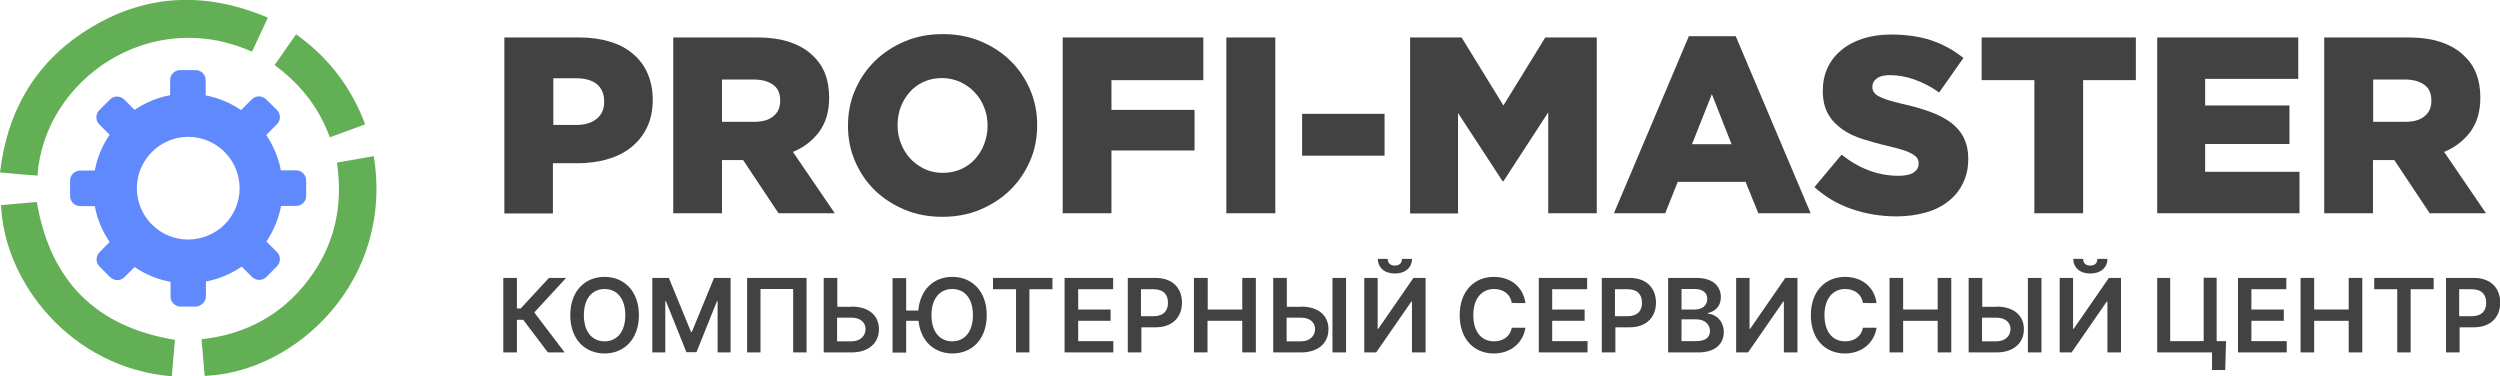 <?xml version="1.0" encoding="utf-8"?>
<!-- Generator: Adobe Illustrator 22.0.1, SVG Export Plug-In . SVG Version: 6.00 Build 0)  -->
<svg version="1.0" id="Слой_1" xmlns="http://www.w3.org/2000/svg" xmlns:xlink="http://www.w3.org/1999/xlink" x="0px" y="0px"
	 width="1194.6px" height="179.8px" viewBox="0 0 1194.6 179.8" style="enable-background:new 0 0 1194.6 179.8;"
	 xml:space="preserve">
<style type="text/css">
	.st0{fill:#424242;}
	.st1{fill:#63AF55;}
	.st2{fill:#5F89FC;}
</style>
<g>
	<path class="st0" d="M241,17.9h36c5.3,0,10.1,0.7,14.4,2c4.3,1.3,8,3.2,11,5.8c3,2.5,5.4,5.6,7,9.3c1.6,3.7,2.5,7.8,2.5,12.5v0.2
		c0,5-0.9,9.3-2.7,13.1c-1.8,3.8-4.3,6.9-7.5,9.5c-3.2,2.6-7,4.5-11.5,5.8c-4.4,1.3-9.3,1.9-14.5,1.9h-11.5v24H241V17.9z
		 M275.4,59.7c4.2,0,7.4-1,9.8-3c2.4-2,3.5-4.6,3.5-8v-0.2c0-3.6-1.2-6.4-3.5-8.3c-2.4-1.9-5.7-2.8-9.9-2.8h-10.9v22.3H275.4z"/>
	<path class="st0" d="M321.8,17.9h39.7c6.5,0,12,0.8,16.4,2.4c4.5,1.6,8.1,3.8,10.9,6.7c5,4.8,7.4,11.3,7.4,19.6v0.2
		c0,6.5-1.6,11.8-4.7,16.1c-3.1,4.2-7.3,7.5-12.6,9.7l20,29.3h-26.9l-16.9-25.4H355h-10v25.4h-23.3V17.9z M360.4,58.2
		c4,0,7.1-0.9,9.2-2.7c2.2-1.8,3.2-4.2,3.2-7.3V48c0-3.4-1.1-5.9-3.4-7.5c-2.2-1.6-5.3-2.5-9.2-2.5h-15.2v20.2H360.4z"/>
	<path class="st0" d="M450.3,103.6c-6.5,0-12.5-1.1-18-3.4c-5.5-2.3-10.3-5.4-14.3-9.3c-4-3.9-7.1-8.5-9.4-13.8
		c-2.3-5.3-3.4-10.9-3.4-16.9v-0.2c0-6,1.1-11.7,3.4-17c2.3-5.3,5.5-10,9.5-13.9s8.9-7.1,14.4-9.4c5.5-2.3,11.5-3.4,18-3.4
		s12.5,1.1,18,3.4c5.5,2.3,10.3,5.4,14.3,9.3c4,3.9,7.1,8.5,9.4,13.8c2.3,5.3,3.4,10.9,3.4,16.9v0.2c0,6-1.1,11.7-3.4,17
		c-2.3,5.3-5.5,10-9.5,13.9s-8.9,7.1-14.4,9.4C462.8,102.5,456.8,103.6,450.3,103.6z M450.5,82.6c3.2,0,6.1-0.6,8.8-1.8
		c2.6-1.2,4.9-2.8,6.7-4.9c1.8-2,3.3-4.4,4.3-7.1c1-2.7,1.6-5.6,1.6-8.6v-0.2c0-3-0.5-5.9-1.6-8.6c-1-2.7-2.5-5.1-4.5-7.2
		c-1.9-2.1-4.2-3.7-6.9-5c-2.6-1.2-5.6-1.9-8.8-1.9c-3.2,0-6.1,0.6-8.7,1.8c-2.6,1.2-4.9,2.8-6.7,4.9s-3.3,4.4-4.3,7.1
		c-1,2.7-1.5,5.6-1.5,8.6v0.2c0,3,0.5,5.9,1.6,8.6c1,2.7,2.5,5.1,4.4,7.2c1.9,2.1,4.2,3.7,6.8,5C444.4,82,447.3,82.6,450.5,82.6z"/>
	<path class="st0" d="M507.8,17.9H575v20.4h-43.9v14.2h39.7v19.4h-39.7v30h-23.3V17.9z"/>
	<path class="st0" d="M586,17.9h23.4v84H586V17.9z"/>
	<path class="st0" d="M622.2,54.4h39.4v20h-39.4V54.4z"/>
	<path class="st0" d="M673.8,17.9h24.6l20,32.5l20-32.5H763v84h-23.2V53.7l-21.4,32.9H718l-21.3-32.6v48h-22.9V17.9z"/>
	<path class="st0" d="M807,17.3h22.4l35.8,84.6h-25l-6.1-15h-32.4l-6,15h-24.5L807,17.3z M827.4,68.9L818,45l-9.5,23.9H827.4z"/>
	<path class="st0" d="M906.3,103.4c-7.5,0-14.7-1.2-21.4-3.5c-6.8-2.3-12.7-5.8-17.9-10.5l13-15.5c8.4,6.7,17.5,10.1,27.2,10.1
		c3.1,0,5.5-0.5,7.1-1.5c1.6-1,2.5-2.4,2.5-4.3v-0.2c0-0.9-0.2-1.7-0.6-2.3c-0.4-0.7-1.1-1.3-2.2-2c-1.1-0.6-2.5-1.3-4.3-1.9
		c-1.8-0.6-4.1-1.2-7-1.9c-4.5-1-8.6-2.2-12.5-3.4c-3.8-1.2-7.2-2.8-10-4.8c-2.8-2-5.1-4.4-6.7-7.3c-1.6-2.9-2.5-6.5-2.5-10.8v-0.2
		c0-3.9,0.7-7.5,2.2-10.8c1.5-3.3,3.6-6.1,6.5-8.5c2.8-2.4,6.3-4.3,10.3-5.6c4-1.3,8.5-2,13.6-2c7.2,0,13.6,0.9,19.3,2.8
		c5.6,1.9,10.7,4.7,15.3,8.4l-11.6,16.5c-3.8-2.7-7.8-4.8-11.8-6.2c-4-1.4-7.9-2.1-11.7-2.1c-2.8,0-4.9,0.5-6.3,1.6
		c-1.4,1-2.1,2.3-2.1,3.8v0.2c0,1,0.2,1.8,0.7,2.5c0.4,0.7,1.2,1.4,2.3,2s2.6,1.2,4.4,1.8c1.9,0.6,4.3,1.2,7.1,1.9
		c4.8,1,9.1,2.3,13,3.7c3.9,1.4,7.2,3.1,9.9,5.1c2.7,2,4.8,4.4,6.2,7.2c1.4,2.8,2.2,6.2,2.2,10.1v0.2c0,4.3-0.8,8.1-2.5,11.5
		c-1.6,3.4-3.9,6.2-6.9,8.6c-3,2.4-6.5,4.2-10.7,5.4C916.1,102.7,911.4,103.4,906.3,103.4z"/>
	<path class="st0" d="M972.1,38.3h-25.2V17.9h73.7v20.4h-25.2v63.6h-23.3V38.3z"/>
	<path class="st0" d="M1030.8,17.9h67.4v19.8h-44.5v12.7h40.3v18.4h-40.3v13.3h45.1v19.8h-68V17.9z"/>
	<path class="st0" d="M1110.8,17.9h39.7c6.5,0,12,0.8,16.4,2.4c4.5,1.6,8.1,3.8,10.9,6.7c5,4.8,7.4,11.3,7.4,19.6v0.2
		c0,6.5-1.6,11.8-4.7,16.1c-3.1,4.2-7.3,7.5-12.6,9.7l20,29.3h-26.9l-16.9-25.4h-0.2h-10v25.4h-23.3V17.9z M1149.4,58.2
		c4,0,7.1-0.9,9.2-2.7c2.2-1.8,3.2-4.2,3.2-7.3V48c0-3.4-1.1-5.9-3.4-7.5c-2.2-1.6-5.3-2.5-9.2-2.5h-15.2v20.2H1149.4z"/>
</g>
<g>
	<g>
		<path class="st1" d="M120.4,24.7c2.5-5.3,5-10.6,7.6-16.3c-29-12.2-57.2-11.6-84.1,4.5C17.8,28.4,3.6,52,0,82.4
			c6.2,0.6,12,1.1,17.9,1.5C21.1,38,71.8,2.9,120.4,24.7z"/>
		<path class="st1" d="M178.6,74.6c-5.8,1-11.6,2-17.6,3.1c3.1,21-1.2,39.9-14,56.5c-12.7,16.5-29.8,25.6-50.7,27.9
			c0.5,5.9,1,11.7,1.5,17.5C141.4,178,188.3,134.1,178.6,74.6z"/>
		<path class="st1" d="M17.6,96.5C12.1,97,6.3,97.5,0.5,98c1.4,36.7,33.3,77.9,81.6,81.8c0.5-5.9,1-11.8,1.5-17.4
			C45.9,156.2,24,134.3,17.6,96.5z"/>
		<path class="st1" d="M147,46.3c4.5,5.8,8,12.2,10.6,19.3c5.6-2,11.1-4.1,16.9-6.2c-6.7-17.8-17.5-31.9-33-43
			c-3.4,4.9-6.8,9.7-10.3,14.7C137.2,35.5,142.5,40.5,147,46.3z"/>
		<path class="st2" d="M98.4,141.5v-7c6-1.1,11.8-3.5,17.1-7.1l5,5c1.9,1.8,4.9,1.8,6.7,0l5.2-5.2c1.8-1.9,1.8-4.9,0-6.7l-5.1-5.1
			c3.5-5.2,5.9-11.1,7-17h7.2c2.6,0,4.8-2.1,4.8-4.8v-7.4c0-2.6-2.1-4.8-4.8-4.8h-7.3c-1.1-6-3.5-11.7-7-16.9l5.2-5.2
			c1.8-1.9,1.8-4.9,0-6.7l-5.3-5.2c-1.9-1.8-4.9-1.8-6.7,0l-5.2,5.2c-5.2-3.5-11-5.9-16.9-7v-7.3c0-2.6-2.1-4.8-4.8-4.8h-7.4
			c-2.6,0-4.8,2.1-4.8,4.8v7.2c-6,1.1-11.8,3.5-17,7l-5-5c-1.9-1.8-4.9-1.8-6.7,0l-5.2,5.2c-1.8,1.9-1.8,4.9,0,6.7l5,5
			c-3.6,5.2-6,11.1-7.1,17.1h-7c-2.6,0-4.8,2.1-4.8,4.8v7.4c0,2.6,2.1,4.8,4.8,4.8h7c1.1,6,3.5,11.9,7.1,17.1l-4.9,5
			c-1.8,1.9-1.8,4.9,0,6.7l5.2,5.2c1.9,1.8,4.9,1.8,6.7,0l4.9-4.9c5.3,3.6,11.1,5.9,17.2,7.1v7c0,2.6,2.1,4.8,4.8,4.8h7.4
			C96.3,146.3,98.4,144.1,98.4,141.5z M72.6,107.3c-9.6-9.6-9.6-25.1,0-34.7s25.1-9.6,34.7,0s9.6,25.1,0,34.7
			C97.7,116.8,82.2,116.9,72.6,107.3z"/>
	</g>
</g>
<g>
	<path class="st0" d="M250,152.8h-3v15.6h-6.5v-35.6h6.5v14.6h1.8l13.5-14.6h8.2l-15.2,16.5l14.5,19.1h-8L250,152.8z"/>
	<path class="st0" d="M288.9,168.9c-9.4,0-16.4-6.8-16.4-18.3c0-11.5,7-18.3,16.4-18.3c9.3,0,16.4,6.8,16.4,18.3
		S298.2,168.9,288.9,168.9z M288.9,138.1c-5.8,0-9.9,4.4-9.9,12.5s4.1,12.5,9.9,12.5c5.8,0,9.9-4.4,9.9-12.5
		S294.7,138.1,288.9,138.1z"/>
	<path class="st0" d="M319.6,132.8l10.6,25.8h0.4l10.6-25.8h7.9v35.6h-6.2v-24.5h-0.3l-9.8,24.4H328l-9.8-24.4h-0.3v24.5h-6.2v-35.6
		H319.6z"/>
	<path class="st0" d="M385.4,168.4H379v-30.3h-15.6v30.3h-6.4v-35.6h28.4V168.4z"/>
	<path class="st0" d="M406.9,146.5c8.2,0,13.1,4.2,13.1,10.8c0,6.6-4.9,11.1-13.1,11.1h-13.3v-35.6h6.5v13.8H406.9z M400,163.1h6.9
		c4.3,0,6.7-2.7,6.7-5.9c0-3-2.4-5.4-6.7-5.4H400V163.1z"/>
	<path class="st0" d="M433,148.4h5.8c0.9-10.2,7.5-16.1,16.3-16.1c9.3,0,16.4,6.8,16.4,18.3s-7,18.3-16.4,18.3
		c-8.6,0-15.2-5.8-16.2-15.6H433v15.2h-6.5v-35.6h6.5V148.4z M455,138.1c-5.8,0-9.9,4.4-9.9,12.5s4.1,12.5,9.9,12.5
		c5.8,0,9.9-4.4,9.9-12.5S460.9,138.1,455,138.1z"/>
	<path class="st0" d="M474.5,132.8h28.4v5.4h-11v30.2h-6.4v-30.2h-11V132.8z"/>
	<path class="st0" d="M508.7,132.8h23.2v5.4h-16.7v9.7h15.5v5.4h-15.5v9.7H532v5.4h-23.3V132.8z"/>
	<path class="st0" d="M538.8,132.8h13.4c8.2,0,12.6,5,12.6,11.8c0,6.8-4.4,11.8-12.6,11.8h-6.8v12h-6.5V132.8z M551.2,151.1
		c4.8,0,7-2.7,6.9-6.5c0-3.8-2.1-6.4-7-6.4h-5.9v12.9H551.2z"/>
	<path class="st0" d="M570.6,132.8h6.5v15.1h16.5v-15.1h6.5v35.6h-6.5v-15.1H577v15.1h-6.5V132.8z"/>
	<path class="st0" d="M621.7,146.5c8.2,0,13.1,4.2,13.1,10.8c0,6.6-4.9,11.1-13.1,11.1h-13.3v-35.6h6.5v13.8H621.7z M614.8,163.1
		h6.9c4.3,0,6.7-2.7,6.7-5.9c0-3-2.4-5.4-6.7-5.4h-6.9V163.1z M643.2,168.4h-6.5v-35.6h6.5V168.4z"/>
	<path class="st0" d="M658.3,132.8v24.3h0.3l16.8-24.3h5.8v35.6h-6.5v-24.3h-0.3l-16.8,24.3h-5.7v-35.6H658.3z M674.7,123.7
		c0,4.1-3.1,7-8.2,7c-5,0-8.1-2.9-8.1-7h4.7c0,1.7,0.9,3.2,3.4,3.2c2.5,0,3.4-1.5,3.4-3.2H674.7z"/>
	<path class="st0" d="M722.4,144.8c-0.7-4.3-4.1-6.7-8.5-6.7c-5.8,0-9.9,4.5-9.9,12.5c0,8.2,4.1,12.5,9.9,12.5
		c4.3,0,7.7-2.3,8.5-6.5l6.5,0c-1,6.8-6.6,12.3-15.1,12.3c-9.4,0-16.3-6.8-16.3-18.3c0-11.5,7-18.3,16.3-18.3
		c7.9,0,14,4.6,15.1,12.5H722.4z"/>
	<path class="st0" d="M735.2,132.8h23.2v5.4h-16.7v9.7h15.5v5.4h-15.5v9.7h16.9v5.4h-23.3V132.8z"/>
	<path class="st0" d="M765.3,132.8h13.4c8.2,0,12.6,5,12.6,11.8c0,6.8-4.4,11.8-12.6,11.8h-6.8v12h-6.5V132.8z M777.7,151.1
		c4.8,0,7-2.7,6.9-6.5c0-3.8-2.1-6.4-7-6.4h-5.9v12.9H777.7z"/>
	<path class="st0" d="M797.1,132.8h13.6c7.7,0,11.6,3.9,11.6,9.2c0,4.3-2.7,6.8-6.2,7.6v0.3c3.8,0.2,7.6,3.4,7.6,8.8
		c0,5.5-4,9.7-12.2,9.7h-14.4V132.8z M809.9,147.9c3.4,0,5.9-1.9,5.9-5.1c0-2.7-2-4.7-5.8-4.7h-6.5v9.8H809.9z M810.5,163
		c4.7,0,6.6-2,6.6-4.8c0-3.2-2.5-5.6-6.5-5.6h-7.1V163H810.5z"/>
	<path class="st0" d="M836,132.8v24.3h0.3l16.8-24.3h5.8v35.6h-6.5v-24.3h-0.3l-16.8,24.3h-5.7v-35.6H836z"/>
	<path class="st0" d="M890.2,144.8c-0.7-4.3-4.1-6.7-8.5-6.7c-5.8,0-9.9,4.5-9.9,12.5c0,8.2,4.1,12.5,9.9,12.5
		c4.3,0,7.7-2.3,8.5-6.5l6.5,0c-1,6.8-6.6,12.3-15.1,12.3c-9.4,0-16.3-6.8-16.3-18.3c0-11.5,7-18.3,16.3-18.3
		c7.9,0,14,4.6,15.1,12.5H890.2z"/>
	<path class="st0" d="M902.9,132.8h6.5v15.1h16.5v-15.1h6.5v35.6h-6.5v-15.1h-16.5v15.1h-6.5V132.8z"/>
	<path class="st0" d="M954,146.5c8.2,0,13.1,4.2,13.1,10.8c0,6.6-4.9,11.1-13.1,11.1h-13.3v-35.6h6.5v13.8H954z M947.1,163.1h6.9
		c4.3,0,6.7-2.7,6.7-5.9c0-3-2.4-5.4-6.7-5.4h-6.9V163.1z M975.5,168.4H969v-35.6h6.5V168.4z"/>
	<path class="st0" d="M990.6,132.8v24.3h0.3l16.8-24.3h5.8v35.6h-6.5v-24.3h-0.3l-16.8,24.3h-5.7v-35.6H990.6z M1007,123.7
		c0,4.1-3.1,7-8.2,7c-5,0-8.1-2.9-8.1-7h4.7c0,1.7,0.9,3.2,3.4,3.2c2.5,0,3.4-1.5,3.4-3.2H1007z"/>
	<path class="st0" d="M1063.3,176.8h-6.3v-8.4h-26.2v-35.6h6.2V163h16v-30.3h6.2V163h4.5L1063.3,176.8z"/>
	<path class="st0" d="M1069.3,132.8h23.2v5.4h-16.7v9.7h15.5v5.4h-15.5v9.7h16.9v5.4h-23.3V132.8z"/>
	<path class="st0" d="M1099.3,132.8h6.5v15.1h16.5v-15.1h6.5v35.6h-6.5v-15.1h-16.5v15.1h-6.5V132.8z"/>
	<path class="st0" d="M1134.5,132.8h28.4v5.4h-11v30.2h-6.4v-30.2h-11V132.8z"/>
	<path class="st0" d="M1168.7,132.8h13.4c8.2,0,12.6,5,12.6,11.8c0,6.8-4.4,11.8-12.6,11.8h-6.8v12h-6.5V132.8z M1181.1,151.1
		c4.8,0,7-2.7,6.9-6.5c0-3.8-2.1-6.4-7-6.4h-5.9v12.9H1181.1z"/>
</g>
</svg>
